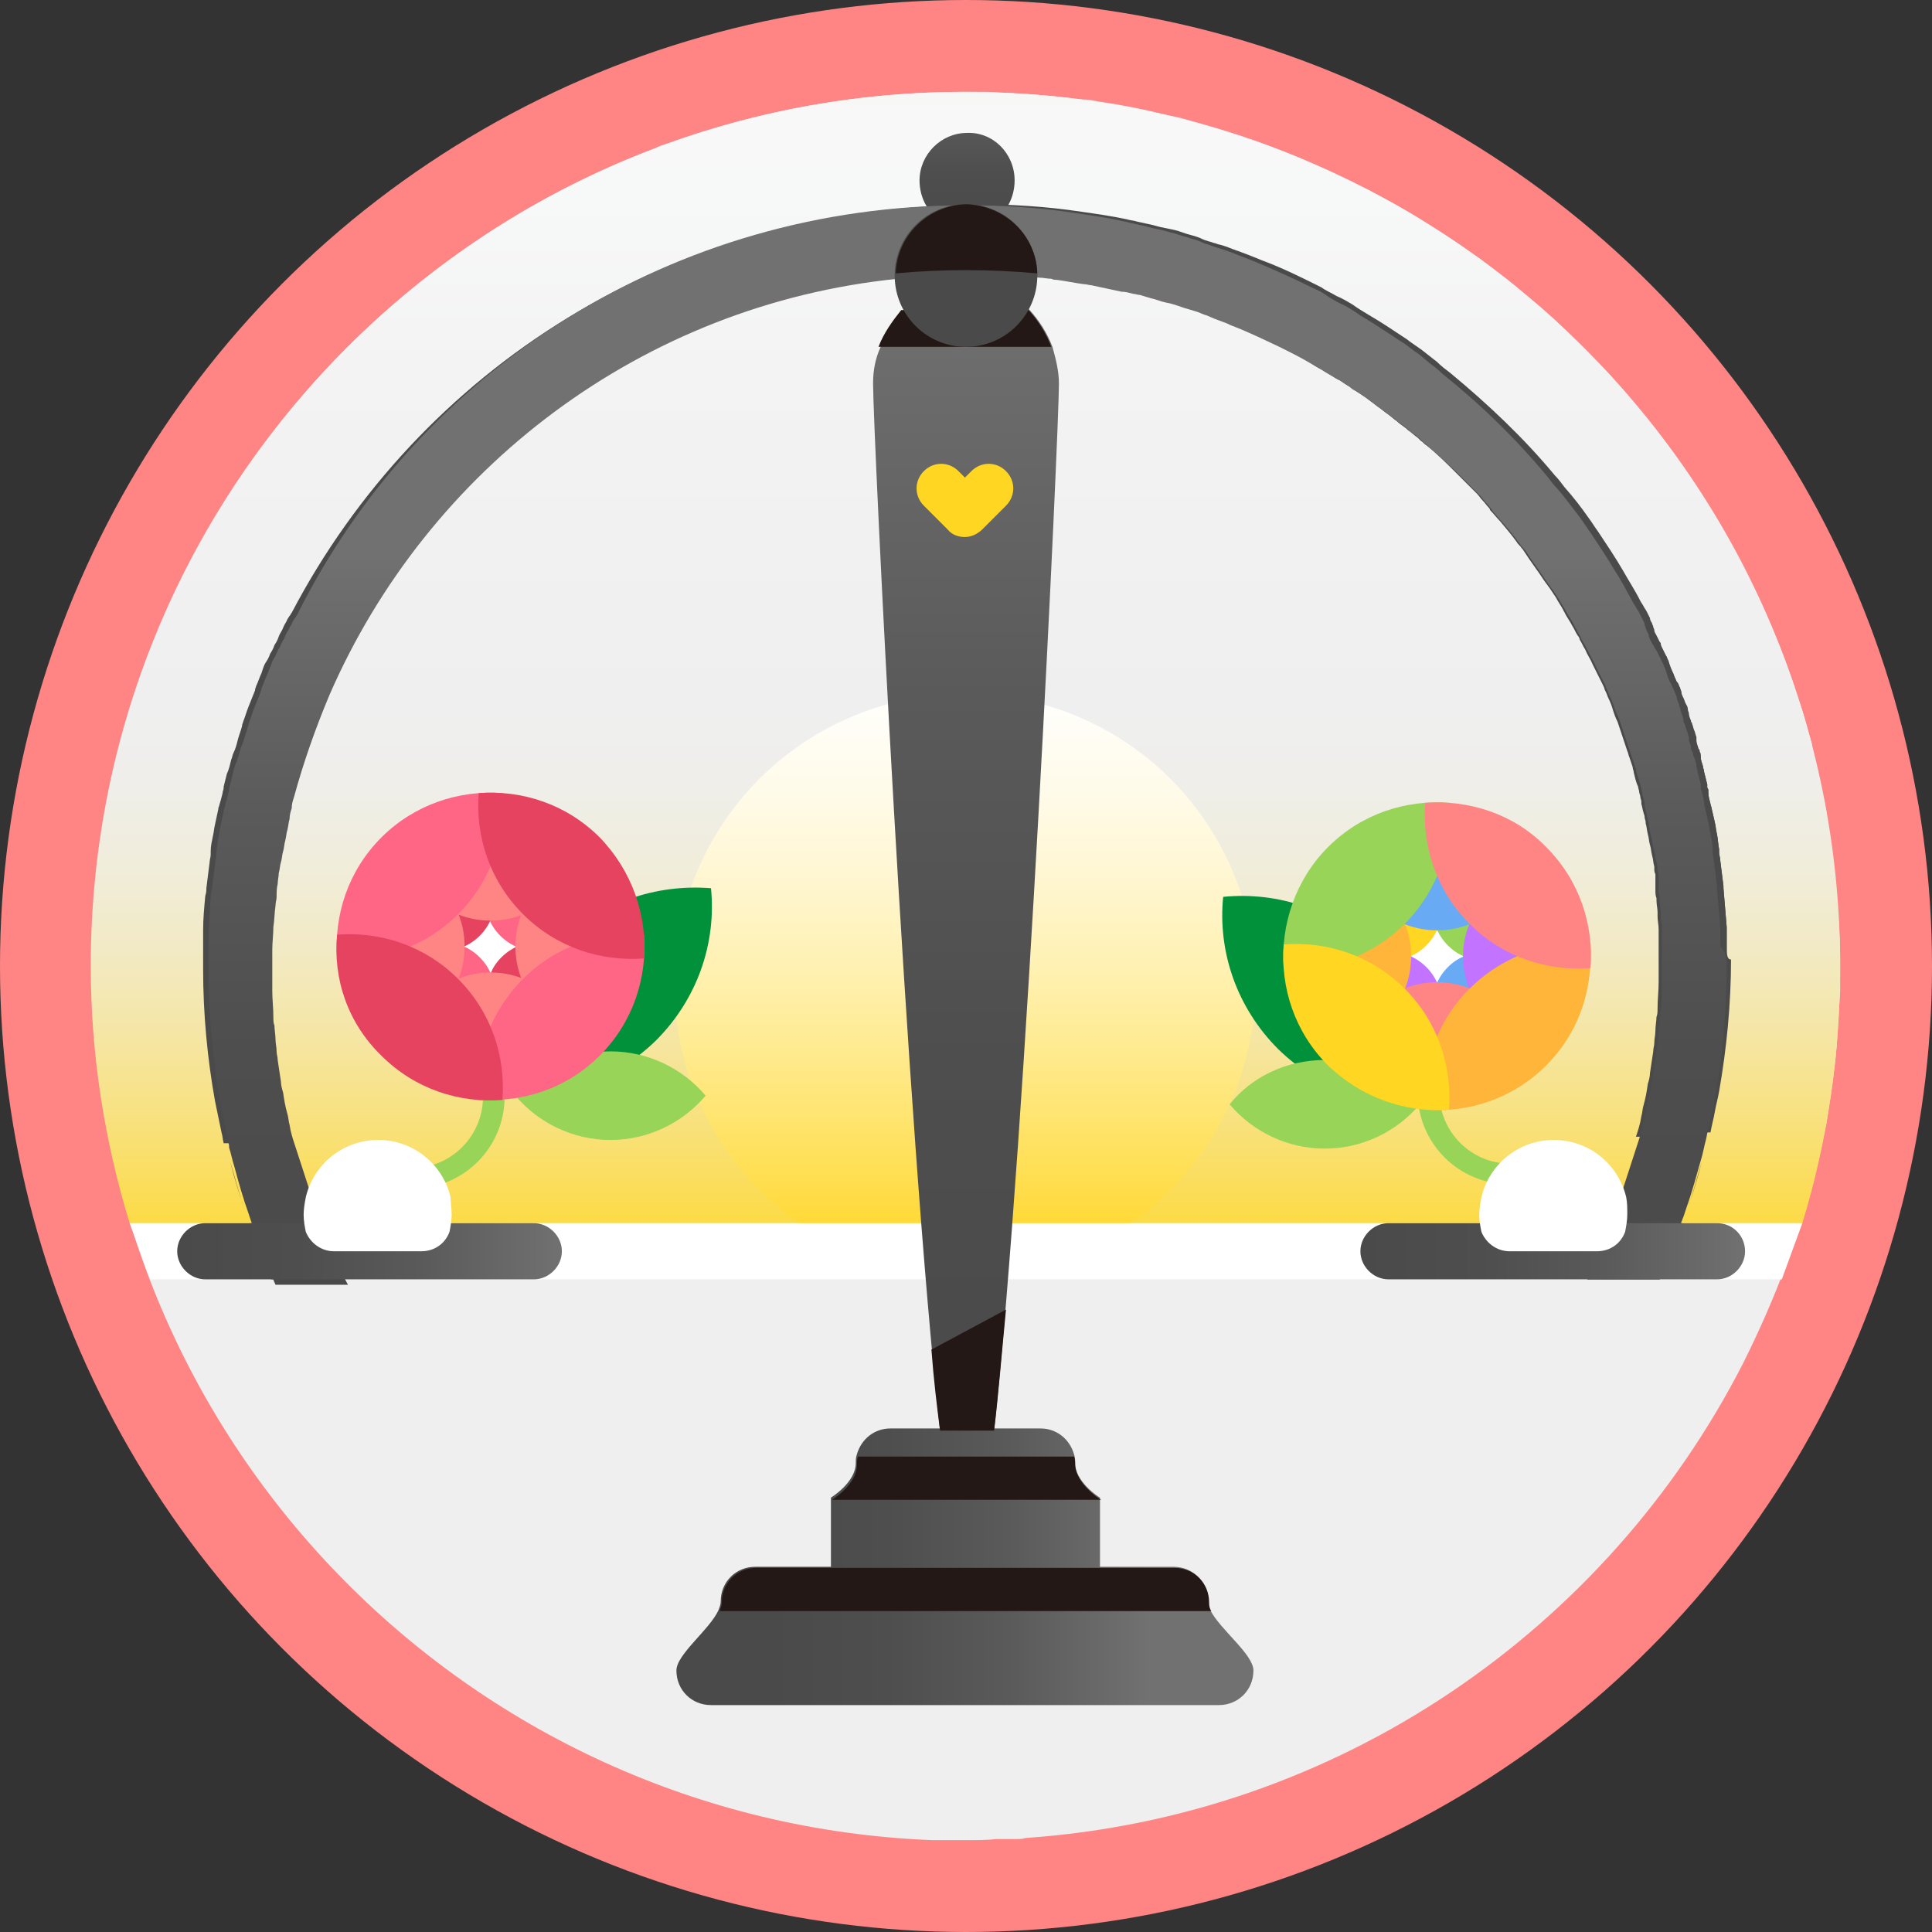 <?xml version="1.0" encoding="utf-8"?>
<!-- Generator: Adobe Illustrator 17.1.0, SVG Export Plug-In . SVG Version: 6.00 Build 0)  -->
<!DOCTYPE svg PUBLIC "-//W3C//DTD SVG 1.1//EN" "http://www.w3.org/Graphics/SVG/1.1/DTD/svg11.dtd">
<svg version="1.1" xmlns="http://www.w3.org/2000/svg" xmlns:xlink="http://www.w3.org/1999/xlink" x="0px" y="0px"
	 viewBox="0 0 178.8 178.8" enable-background="new 0 0 178.8 178.8" xml:space="preserve">
<rect x="0" y="0" width="178.8" height="178.8" fill="#333333" stroke="none"/>
<g id="圖層_2">
</g>
<g id="圖層_1">
	<g>
		<circle fill="#B5B5B6" cx="89.4" cy="89.4" r="80.9"/>
		<circle fill="#FF8585" cx="89.4" cy="89.4" r="89.4"/>
		<path fill="#EFEFEF" d="M167.8,109.5c0.4-1.8,0.8-3.5,1.2-5.4v0c0.1-0.4,0.1-0.8,0.2-1.3c0.3-1.7,0.5-3.4,0.7-5.1
			c0-0.4,0.1-0.8,0.1-1.2c0.1-1.6,0.2-3.2,0.3-4.8c0-0.4,0-0.8,0-1.1c0-0.4,0-0.8,0-1.2c0-1.1,0-2.3-0.1-3.4c0-0.4,0-0.7-0.1-1.1
			c-0.1-1.5-0.2-3-0.4-4.5c0-0.4-0.1-0.7-0.1-1.1c-0.2-1.4-0.4-2.9-0.6-4.3c-0.1-0.3-0.1-0.7-0.2-1c-0.3-1.4-0.6-2.8-0.9-4.1
			c-0.1-0.3-0.2-0.7-0.2-1c-0.4-1.3-0.7-2.7-1.2-4c-0.1-0.3-0.2-0.6-0.3-0.9c-0.4-1.3-0.9-2.6-1.4-3.9c-0.1-0.3-0.2-0.6-0.4-0.9
			c-0.5-1.3-1-2.5-1.6-3.7c-0.1-0.3-0.3-0.6-0.4-0.9c-0.6-1.2-1.2-2.4-1.8-3.6c-0.2-0.3-0.3-0.6-0.5-0.9c-0.7-1.2-1.3-2.3-2.1-3.5
			c-0.2-0.3-0.3-0.6-0.5-0.8c-0.7-1.1-1.5-2.3-2.3-3.4c-0.2-0.3-0.4-0.5-0.6-0.8c-0.8-1.1-1.6-2.2-2.5-3.2c-0.2-0.3-0.4-0.5-0.6-0.8
			c-0.9-1.1-1.8-2.1-2.7-3.1c-0.2-0.2-0.5-0.5-0.7-0.7c-1-1-2-2-3-3c-0.2-0.2-0.5-0.5-0.7-0.7c-1-1-2.1-1.9-3.2-2.8
			c-0.3-0.2-0.5-0.4-0.8-0.7c-1.1-0.9-2.3-1.8-3.5-2.7c-0.3-0.2-0.6-0.4-0.9-0.6c-1.2-0.9-2.5-1.7-3.8-2.5c-0.3-0.2-0.6-0.4-0.9-0.6
			c-1.3-0.8-2.7-1.6-4.1-2.3c-0.3-0.2-0.7-0.4-1-0.5c-1.5-0.7-2.9-1.5-4.4-2.1c-0.4-0.2-0.7-0.3-1.1-0.5c-1.6-0.7-3.2-1.3-4.9-1.9
			c-0.4-0.1-0.8-0.3-1.2-0.4c-1.8-0.6-3.6-1.1-5.4-1.6c-0.5-0.1-0.9-0.2-1.4-0.3c-2-0.5-4-0.9-6.1-1.2c-0.5-0.1-1-0.2-1.6-0.2
			c-2.3-0.3-4.6-0.5-7-0.6c-0.6,0-1.2-0.1-1.8-0.1c-0.7,0-1.3,0-2,0c-9.7,0-19,1.7-27.6,4.8c-0.3,0.1-0.7,0.2-1,0.4
			c-12,4.5-22.6,11.8-31.1,21.1C16.5,49.2,8.5,68.4,8.5,89.4c0,43.7,34.6,79.2,77.8,80.9c0.3,0,0.7,0,1,0c0.2,0,0.5,0,0.7,0
			c0.4,0,0.7,0,1.1,0h0.3c1,0,1.9,0,2.8-0.1c0,0,0,0,0,0c0.3,0,0.7,0,1,0c0.3,0,0.5,0,0.8,0c0.3,0,0.6,0,0.9-0.1
			c29-2,53.8-19.3,66.4-43.9c2.5-5,4.6-10.2,6.1-15.7L167.8,109.5z"/>
		<linearGradient id="SVGID_1_" gradientUnits="userSpaceOnUse" x1="89.402" y1="120.055" x2="89.402" y2="-16.447">
			<stop  offset="1.047120e-02" style="stop-color:#FFD622"/>
			<stop  offset="5.513994e-02" style="stop-color:#FCDB4A"/>
			<stop  offset="0.117" style="stop-color:#F8E17C"/>
			<stop  offset="0.179" style="stop-color:#F5E6A5"/>
			<stop  offset="0.239" style="stop-color:#F2EAC6"/>
			<stop  offset="0.296" style="stop-color:#F0EDDC"/>
			<stop  offset="0.35" style="stop-color:#EFEEEA"/>
			<stop  offset="0.398" style="stop-color:#EFEFEF"/>
			<stop  offset="0.63" style="stop-color:#F3F3F3"/>
			<stop  offset="0.744" style="stop-color:#F7F8F8"/>
			<stop  offset="0.83" style="stop-color:#F7F8F6"/>
			<stop  offset="0.866" style="stop-color:#F7F7EF"/>
			<stop  offset="0.894" style="stop-color:#F8F5E2"/>
			<stop  offset="0.916" style="stop-color:#F8F2D1"/>
			<stop  offset="0.936" style="stop-color:#F9EEBA"/>
			<stop  offset="0.953" style="stop-color:#FAEA9D"/>
			<stop  offset="0.97" style="stop-color:#FCE47B"/>
			<stop  offset="0.985" style="stop-color:#FDDE54"/>
			<stop  offset="0.998" style="stop-color:#FFD729"/>
			<stop  offset="1" style="stop-color:#FFD622"/>
		</linearGradient>
		<path fill="url(#SVGID_1_)" d="M170.3,89.4c0,8.3-1.2,16.3-3.5,23.8H12c-2.3-7.5-3.6-15.5-3.6-23.8c0-44.7,36.2-80.9,80.9-80.9
			C134.1,8.5,170.3,44.7,170.3,89.4z"/>
		<linearGradient id="SVGID_2_" gradientUnits="userSpaceOnUse" x1="89.326" y1="116.797" x2="89.326" y2="58.98">
			<stop  offset="0" style="stop-color:#FFD622"/>
			<stop  offset="9.906173e-02" style="stop-color:#FFDC45"/>
			<stop  offset="0.275" style="stop-color:#FFE77D"/>
			<stop  offset="0.446" style="stop-color:#FFF0AC"/>
			<stop  offset="0.608" style="stop-color:#FFF6D0"/>
			<stop  offset="0.758" style="stop-color:#FFFBEA"/>
			<stop  offset="0.893" style="stop-color:#FFFEFA"/>
			<stop  offset="1" style="stop-color:#FFFFFF"/>
		</linearGradient>
		<circle fill="url(#SVGID_2_)" cx="89.3" cy="91.1" r="26.9"/>
		<polygon fill="#FFFFFF" points="166.8,113.2 12,113.2 13.9,118.4 164.9,118.4 		"/>
		<path fill="#4A4A4A" d="M155.7,113.2h-6.4c-0.2,0.6-0.5,1.2-0.8,1.8c-0.5,1.2-1,2.3-1.6,3.4h6.7c0.2-0.4,0.3-0.8,0.5-1.1
			c0.3-0.8,0.7-1.6,1-2.4c0.1-0.3,0.2-0.5,0.3-0.8c0,0,0,0,0,0C155.5,113.8,155.6,113.5,155.7,113.2c0.1-0.2,0.1-0.3,0.2-0.5
			C155.8,112.9,155.8,113,155.7,113.2z M156.2,111.8c0.5-1.4,0.9-2.8,1.3-4.3C157.1,109,156.7,110.4,156.2,111.8z M159.8,87.6
			c0-0.3,0-0.6,0-0.9c0-0.3,0-0.6,0-0.9c-0.1-1.2-0.2-2.4-0.3-3.6c0-0.1,0-0.2,0-0.2c-0.1-0.8-0.2-1.6-0.3-2.4
			c0-0.2-0.1-0.5-0.1-0.7c0-0.1,0-0.2,0-0.3c-0.1-0.5-0.1-0.9-0.2-1.4c-0.1-0.4-0.1-0.7-0.2-1.1c-0.1-0.4-0.2-0.9-0.3-1.3
			c0-0.1-0.1-0.3-0.1-0.4c-0.1-0.4-0.2-0.7-0.2-1.1c0,0,0-0.1,0-0.1c0-0.1,0-0.2-0.1-0.3c0-0.1,0-0.1,0-0.2c0,0,0-0.1,0-0.1
			c-0.1-0.4-0.2-0.8-0.3-1.2c0-0.2-0.1-0.3-0.1-0.5c-0.1-0.3-0.2-0.6-0.2-0.8c0,0,0,0,0,0c0-0.1,0-0.2-0.1-0.3
			c0-0.1-0.1-0.2-0.1-0.3c0-0.1,0-0.1-0.1-0.2c-0.1-0.3-0.2-0.6-0.2-0.8c0,0,0-0.1,0-0.1c0-0.1,0-0.1,0-0.2
			c-0.1-0.2-0.1-0.4-0.2-0.6c-0.1-0.2-0.1-0.4-0.2-0.6c0-0.1,0-0.1-0.1-0.2c0,0,0,0,0,0c0,0,0-0.1,0-0.1c-0.1-0.2-0.2-0.5-0.2-0.7
			c0,0,0,0,0,0c0-0.1-0.1-0.2-0.1-0.4c0-0.1-0.1-0.2-0.1-0.3c0,0,0-0.1,0-0.1c-0.1-0.2-0.1-0.3-0.2-0.5c-0.1-0.2-0.2-0.4-0.2-0.6
			c0-0.1-0.1-0.2-0.1-0.3c0-0.1-0.1-0.2-0.1-0.2c0-0.1-0.1-0.3-0.2-0.4c-0.1-0.1-0.1-0.3-0.2-0.4c0-0.1-0.1-0.2-0.1-0.3
			c-0.2-0.4-0.4-0.9-0.5-1.3c-0.1-0.1-0.1-0.3-0.2-0.4c-0.1-0.2-0.2-0.4-0.3-0.6c-0.1-0.2-0.2-0.4-0.3-0.5c-0.1-0.3-0.2-0.5-0.4-0.8
			c-0.1-0.2-0.1-0.3-0.2-0.5c0-0.1-0.1-0.2-0.1-0.3l0,0l0,0c0-0.1-0.1-0.2-0.1-0.3c-0.1-0.2-0.2-0.3-0.2-0.5c0,0,0,0,0,0
			c-0.1-0.2-0.2-0.4-0.3-0.6c-0.1-0.2-0.2-0.3-0.3-0.5c-0.1-0.2-0.2-0.3-0.3-0.5c-0.5-1-1.1-1.9-1.6-2.8c-0.7-1.2-1.5-2.4-2.3-3.6
			c-0.3-0.4-0.6-0.9-0.9-1.3c-0.7-1-1.4-1.9-2.2-2.8c-0.3-0.4-0.6-0.8-0.9-1.1c-2.9-3.5-6.2-6.6-9.7-9.5c-0.4-0.3-0.8-0.6-1.2-1
			c-0.5-0.4-0.9-0.7-1.4-1.1c-0.4-0.3-0.9-0.6-1.4-1c-1.2-0.8-2.4-1.6-3.6-2.3c-0.5-0.3-1-0.6-1.4-0.9c-0.5-0.3-1-0.6-1.5-0.8
			c-0.5-0.3-1-0.5-1.4-0.8c-1.8-0.9-3.6-1.8-5.5-2.5c-0.7-0.3-1.5-0.6-2.3-0.9c-0.1,0-0.2-0.1-0.3-0.1c-0.5-0.2-1-0.4-1.5-0.5
			c-0.2-0.1-0.4-0.1-0.6-0.2c-0.4-0.1-0.7-0.2-1.1-0.4c-0.5-0.2-1.1-0.3-1.6-0.5c0,0,0,0,0,0c-0.5-0.2-1.1-0.3-1.6-0.4
			c-0.6-0.1-1.1-0.3-1.7-0.4l-0.9-0.2c-0.3-0.1-0.6-0.1-0.9-0.2c-1.4-0.3-2.8-0.5-4.2-0.7c-3.3-0.5-6.6-0.7-10-0.7c0,0,0,0,0,0h0
			C62.3,19,38.8,34.2,27,56.7c-0.1,0.1-0.1,0.2-0.2,0.3c-0.1,0.1-0.1,0.2-0.2,0.3c-0.1,0.3-0.3,0.5-0.4,0.8
			c-0.1,0.3-0.3,0.5-0.4,0.8c-0.1,0.3-0.2,0.5-0.4,0.8c-0.1,0.3-0.2,0.5-0.4,0.8c-0.1,0.3-0.2,0.5-0.4,0.8c-0.2,0.3-0.3,0.7-0.4,1
			c-0.2,0.4-0.3,0.8-0.5,1.2c0,0.1-0.1,0.2-0.1,0.4c-0.2,0.5-0.4,1-0.6,1.5c-0.2,0.5-0.3,0.9-0.5,1.4c0,0.1-0.1,0.2-0.1,0.4
			c-0.1,0.4-0.3,0.9-0.4,1.3c-0.1,0.4-0.2,0.8-0.4,1.2c-0.1,0.2-0.1,0.4-0.2,0.6c0,0,0,0,0,0c-0.1,0.4-0.2,0.9-0.4,1.3
			c-0.1,0.4-0.2,0.8-0.3,1.2c0,0,0,0,0,0.1c0,0.2-0.1,0.3-0.1,0.5c-0.1,0.4-0.2,0.8-0.3,1.1c0,0.1-0.1,0.2-0.1,0.4
			c-0.1,0.5-0.2,0.9-0.3,1.4c-0.1,0.4-0.1,0.7-0.2,1.1c-0.1,0.5-0.2,0.9-0.2,1.4c0,0.1,0,0.2,0,0.3c0,0.2-0.1,0.5-0.1,0.7
			c-0.1,0.8-0.2,1.6-0.3,2.4c0,0.2,0,0.4-0.1,0.7c-0.1,1.1-0.2,2.1-0.2,3.2c0,0.3,0,0.6,0,0.9c0,0.3,0,0.6,0,0.9c0,0.6,0,1.2,0,1.8
			c0,4.2,0.4,8.3,1.1,12.2c0.2,1,0.4,1.9,0.6,2.9c0.1,0.3,0.1,0.6,0.2,1c0,0.1,0,0.1,0,0.2c0-0.1,0-0.1,0-0.2H27c0,0,0,0,0,0
			c-0.2-0.6-0.3-1.3-0.5-1.9c-0.1-0.3-0.1-0.6-0.2-1c-0.1-0.7-0.3-1.3-0.4-2c-0.1-0.3-0.1-0.7-0.2-1c-0.1-0.7-0.2-1.3-0.3-2
			c0-0.3-0.1-0.5-0.1-0.8c0-0.4-0.1-0.7-0.1-1.1c0-0.4-0.1-0.8-0.1-1.3c0-0.3,0-0.6-0.1-0.8c0-0.8-0.1-1.6-0.1-2.4
			c0-0.2,0-0.3,0-0.5c0-0.4,0-0.9,0-1.3c0-0.3,0-0.7,0-1c0-0.3,0-0.7,0-1c0-0.7,0.1-1.4,0.1-2.1c0-0.7,0.1-1.4,0.2-2
			c0-0.3,0.1-0.5,0.1-0.8c0-0.4,0.1-0.8,0.1-1.2c0-0.3,0.1-0.7,0.1-1c0-0.3,0.1-0.7,0.2-1c0-0.3,0.1-0.7,0.2-1
			c0.1-0.3,0.1-0.7,0.2-1v0c0.1-0.3,0.1-0.7,0.2-1c0.1-0.3,0.1-0.7,0.2-1c0.1-0.3,0.1-0.7,0.2-1c0.1-0.3,0.2-0.6,0.2-1
			c0.8-3.3,1.9-6.5,3.3-9.5c9.1-20.9,28.9-36.1,52.6-38.5c0.3,0,0.6-0.1,0.9-0.1c0.4,0,0.7-0.1,1.1-0.1c1.5-0.1,3-0.2,4.5-0.2
			c2.2,0,4.4,0.1,6.6,0.3c0.4,0,0.7,0.1,1.1,0.1c0.2,0,0.3,0,0.5,0.1c0.8,0.1,1.7,0.2,2.5,0.4c0.2,0,0.4,0.1,0.7,0.1
			c1,0.2,1.9,0.4,2.8,0.6c0.4,0.1,0.7,0.2,1.1,0.2c0,0,0,0,0,0c0.2,0,0.4,0.1,0.6,0.1c0.4,0.1,0.7,0.2,1,0.3c0.5,0.1,1,0.3,1.4,0.4
			c0.6,0.2,1.1,0.3,1.7,0.5c0.3,0.1,0.7,0.2,1,0.3c0.4,0.1,0.7,0.3,1.1,0.4c0.2,0.1,0.5,0.2,0.7,0.3c0.3,0.1,0.5,0.2,0.8,0.3
			c0.2,0.1,0.4,0.2,0.7,0.3c1.5,0.6,3,1.3,4.5,2c0.4,0.2,0.8,0.4,1.2,0.6c0.7,0.4,1.4,0.7,2,1.1c0.3,0.2,0.6,0.4,1,0.6
			c0.3,0.2,0.7,0.4,1,0.6c0.2,0.1,0.4,0.3,0.7,0.4c0.2,0.1,0.4,0.3,0.6,0.4c0.2,0.1,0.4,0.2,0.6,0.4c0.6,0.4,1.1,0.7,1.6,1.1
			c0.3,0.2,0.5,0.4,0.8,0.6c0.3,0.2,0.5,0.4,0.8,0.6c0.3,0.2,0.6,0.5,0.9,0.7c0.3,0.3,0.7,0.5,1,0.8c0.3,0.2,0.6,0.5,0.9,0.7
			c0.1,0.1,0.2,0.2,0.3,0.3c0.2,0.1,0.3,0.3,0.5,0.4c1,0.8,1.9,1.7,2.8,2.6c0.1,0.1,0.3,0.3,0.4,0.4c0.5,0.5,1,1,1.5,1.5
			c0.2,0.2,0.3,0.4,0.5,0.6c0.2,0.2,0.4,0.5,0.6,0.7c0,0,0.1,0.1,0.1,0.2c0.3,0.3,0.6,0.7,0.9,1c0.5,0.6,1.1,1.3,1.6,2
			c0.1,0.2,0.3,0.3,0.4,0.5c0,0,0.1,0.1,0.1,0.1c0.2,0.3,0.4,0.6,0.6,0.9c0.2,0.3,0.5,0.7,0.7,1c0.3,0.4,0.6,0.9,0.9,1.3
			c0.1,0.1,0.2,0.3,0.3,0.4c0.2,0.3,0.4,0.6,0.6,0.9c0.2,0.4,0.5,0.8,0.7,1.2c0,0.1,0.1,0.1,0.1,0.2c0.2,0.4,0.5,0.8,0.7,1.2
			c0.2,0.3,0.3,0.6,0.5,0.9c0.1,0.1,0.2,0.3,0.2,0.4c0.2,0.3,0.3,0.6,0.5,0.9c0.2,0.5,0.5,0.9,0.7,1.4c0.1,0.2,0.2,0.4,0.3,0.6
			c0.2,0.4,0.4,0.8,0.6,1.2c0.1,0.2,0.2,0.4,0.2,0.5c0,0,0,0,0,0c0.1,0.2,0.2,0.4,0.3,0.7c0.2,0.4,0.4,0.9,0.5,1.3
			c0.1,0.3,0.2,0.6,0.4,1c0.1,0.3,0.2,0.6,0.3,0.9c0.1,0.3,0.2,0.6,0.3,0.9c0.1,0.3,0.2,0.6,0.3,0.9c0.1,0.2,0.1,0.4,0.2,0.6
			c0.1,0.3,0.2,0.6,0.3,0.9c0,0.2,0.1,0.3,0.1,0.5c0.1,0.4,0.2,0.9,0.4,1.3c0,0.2,0.1,0.3,0.1,0.5c0,0,0,0,0,0
			c0,0.1,0.1,0.3,0.1,0.4c0,0.2,0.1,0.3,0.1,0.5v0c0,0.1,0,0.1,0,0.2c0.1,0.3,0.1,0.5,0.2,0.8c0,0.1,0.1,0.2,0.1,0.4
			c0,0.2,0.1,0.3,0.1,0.5c0,0,0,0.1,0,0.1c0.1,0.3,0.1,0.6,0.2,1c0,0,0,0,0,0c0.1,0.3,0.1,0.7,0.2,1c0.1,0.3,0.1,0.6,0.2,1
			c0,0,0,0,0,0c0.1,0.3,0.1,0.7,0.2,1c0,0,0,0,0,0c0,0.1,0,0.1,0,0.2c0,0.2,0,0.3,0.1,0.5c0,0.1,0,0.2,0,0.3c0,0,0,0,0,0
			c0,0.1,0,0.2,0,0.3c0,0.1,0,0.2,0,0.3c0,0.1,0,0.1,0,0.2c0,0.1,0,0.3,0,0.4c0,0.2,0,0.5,0.1,0.7c0,0.1,0,0.1,0,0.2
			c0,0.4,0.1,0.8,0.1,1.1c0,0,0,0,0,0c0,0.1,0,0.2,0,0.2c0,0.1,0,0.2,0,0.2c0,0.4,0.1,0.8,0.1,1.2c0,0.1,0,0.2,0,0.4
			c0,0.2,0,0.5,0,0.7v0c0,0.2,0,0.3,0,0.5c0,0.1,0,0.2,0,0.2c0,0.4,0,0.9,0,1.3c0,0.4,0,0.9,0,1.3c0,0.2,0,0.3,0,0.5
			c0,0.8-0.1,1.6-0.1,2.4c0,0.3,0,0.6-0.1,0.8c0,0.4-0.1,0.8-0.1,1.3c0,0.4-0.1,0.7-0.1,1.1c0,0.3-0.1,0.5-0.1,0.8
			c-0.1,0.7-0.2,1.3-0.3,2c0,0.3-0.1,0.7-0.2,1c-0.1,0.7-0.2,1.3-0.4,2c-0.1,0.3-0.1,0.7-0.2,1c-0.1,0.7-0.3,1.3-0.5,1.9h6.2
			c0.1-0.6,0.3-1.3,0.4-1.9c0.1-0.6,0.3-1.3,0.4-1.9c0.7-4,1.1-8.1,1.1-12.2C159.8,88.8,159.8,88.2,159.8,87.6z M29.5,113.2h-6.4
			c-0.1-0.2-0.1-0.3-0.2-0.5c0.1,0.2,0.1,0.3,0.2,0.5c0.1,0.3,0.2,0.6,0.3,0.9c0,0,0,0,0,0c0.1,0.3,0.2,0.5,0.3,0.8c0,0,0,0.1,0,0.1
			c0.3,0.8,0.6,1.5,0.9,2.3c0.2,0.4,0.3,0.8,0.5,1.1h6.7c-0.6-1.1-1.1-2.3-1.6-3.4C30,114.4,29.8,113.8,29.5,113.2z M22.6,111.8
			c-0.5-1.4-0.9-2.8-1.3-4.3C21.7,109,22.1,110.4,22.6,111.8z"/>
		<path fill="#4A4A4A" d="M21.3,107.5c0.4,1.4,0.8,2.9,1.3,4.3C22.1,110.4,21.7,109,21.3,107.5z M156.2,111.8
			c0.5-1.4,0.9-2.8,1.3-4.3C157.1,109,156.7,110.4,156.2,111.8z"/>
		<path fill="#4A4A4A" d="M159.8,87.6c0-0.3,0-0.6,0-0.9c0-0.3,0-0.6,0-0.9c-0.1-1.2-0.2-2.4-0.3-3.6c0-0.1,0-0.2,0-0.2
			c-0.1-0.8-0.2-1.6-0.3-2.4c0-0.2-0.1-0.5-0.1-0.7c0-0.1,0-0.2,0-0.3c-0.1-0.5-0.1-0.9-0.2-1.4c-0.1-0.4-0.1-0.7-0.2-1.1
			c-0.1-0.4-0.2-0.9-0.3-1.3c0-0.1-0.1-0.3-0.1-0.4c-0.1-0.4-0.2-0.7-0.2-1.1c0,0,0-0.1,0-0.1c0-0.1,0-0.2-0.1-0.3
			c0-0.1,0-0.1,0-0.2c0,0,0-0.1,0-0.1c-0.1-0.4-0.2-0.8-0.3-1.2c0-0.2-0.1-0.3-0.1-0.5c-0.1-0.3-0.2-0.6-0.2-0.8c0,0,0,0,0,0
			c0-0.1,0-0.1,0-0.2c0,0,0-0.1,0-0.1c0-0.1-0.1-0.2-0.1-0.3c0-0.1,0-0.1-0.1-0.2c-0.1-0.3-0.2-0.6-0.2-0.8c0,0,0-0.1,0-0.1
			c0-0.1,0-0.1,0-0.2c-0.1-0.2-0.1-0.4-0.2-0.6c-0.1-0.2-0.1-0.4-0.2-0.6c0-0.1,0-0.1-0.1-0.2c0,0,0,0,0,0c0,0,0-0.1,0-0.1
			c-0.1-0.2-0.2-0.5-0.2-0.7c0,0,0,0,0,0c0-0.1-0.1-0.2-0.1-0.4c0-0.2-0.1-0.3-0.2-0.5c-0.1-0.2-0.1-0.3-0.2-0.5
			c-0.1-0.2-0.2-0.4-0.2-0.6c0-0.1-0.1-0.2-0.1-0.3c0-0.1-0.1-0.2-0.1-0.2c0-0.1-0.1-0.3-0.2-0.4c-0.1-0.1-0.1-0.3-0.2-0.4
			c0-0.1-0.1-0.2-0.1-0.3c-0.2-0.4-0.4-0.9-0.5-1.3c-0.1-0.1-0.1-0.3-0.2-0.4c-0.1-0.2-0.2-0.4-0.3-0.6c-0.1-0.2-0.2-0.4-0.2-0.5
			c0-0.1,0-0.1-0.1-0.2c-0.1-0.2-0.2-0.4-0.3-0.6c-0.1-0.2-0.2-0.3-0.2-0.5c0-0.1-0.1-0.2-0.1-0.3l0,0l0,0c0-0.1-0.1-0.2-0.1-0.3
			c-0.1-0.2-0.2-0.3-0.2-0.5c0,0,0,0,0,0c-0.1-0.2-0.2-0.4-0.3-0.6c-0.1-0.2-0.2-0.3-0.3-0.5c-0.1-0.2-0.2-0.3-0.3-0.5
			c-0.5-1-1.1-1.9-1.6-2.8c-0.7-1.2-1.5-2.4-2.3-3.6c-0.3-0.4-0.6-0.9-0.9-1.3c-0.7-1-1.4-1.9-2.2-2.8c-0.3-0.4-0.6-0.8-0.9-1.1
			c-2.9-3.5-6.2-6.6-9.7-9.5c-0.4-0.3-0.8-0.6-1.2-1c-0.5-0.4-0.9-0.7-1.4-1.1c-0.4-0.3-0.9-0.6-1.4-1c-1.2-0.8-2.4-1.6-3.6-2.3
			c-0.5-0.3-1-0.6-1.4-0.9c-0.5-0.3-1-0.6-1.5-0.8c-0.5-0.3-1-0.5-1.4-0.8c-1.8-0.9-3.6-1.8-5.5-2.5c-0.7-0.3-1.5-0.6-2.3-0.9
			c-0.1,0-0.2-0.1-0.3-0.1c-0.5-0.2-1-0.4-1.5-0.5c-0.2-0.1-0.4-0.1-0.6-0.2c-0.4-0.1-0.7-0.2-1.1-0.4c-0.5-0.2-1.1-0.3-1.6-0.5
			c0,0,0,0,0,0c-0.5-0.2-1.1-0.3-1.6-0.4c-0.6-0.1-1.1-0.3-1.7-0.4l-0.9-0.2c-0.3-0.1-0.6-0.1-0.9-0.2c-1.4-0.3-2.8-0.5-4.2-0.7
			c-3.3-0.5-6.6-0.7-10-0.7c0,0,0,0,0,0h0c-3.5,0-6.4,2.8-6.5,6.4c0.3,0,0.6-0.1,0.9-0.1c0.4,0,0.7-0.1,1.1-0.1
			c1.5-0.1,3-0.2,4.5-0.2c2.2,0,4.4,0.1,6.6,0.3c0.4,0,0.7,0.1,1.1,0.1c0.2,0,0.3,0,0.5,0.1c0.8,0.1,1.7,0.2,2.5,0.4
			c0.2,0,0.4,0.1,0.7,0.1c1,0.2,1.9,0.4,2.8,0.6c0.4,0.1,0.7,0.2,1.1,0.2c0,0,0,0,0,0c0.2,0,0.4,0.1,0.6,0.1c0.4,0.1,0.7,0.2,1,0.3
			c0.5,0.1,1,0.3,1.4,0.4c0.6,0.2,1.1,0.3,1.7,0.5c0.3,0.1,0.7,0.2,1,0.3c0.4,0.1,0.7,0.3,1.1,0.4c0.2,0.1,0.5,0.2,0.7,0.3
			c0.3,0.1,0.5,0.2,0.8,0.3c0.2,0.1,0.4,0.2,0.7,0.3c1.5,0.6,3,1.3,4.5,2c0.4,0.2,0.8,0.4,1.2,0.6c0.7,0.4,1.4,0.7,2,1.1
			c0.3,0.2,0.6,0.4,1,0.6c0.3,0.2,0.7,0.4,1,0.6c0.2,0.1,0.4,0.3,0.7,0.4c0.2,0.1,0.4,0.3,0.6,0.4c0.2,0.1,0.4,0.2,0.6,0.4
			c0.6,0.4,1.1,0.7,1.6,1.1c0.3,0.2,0.5,0.4,0.8,0.6c0.3,0.2,0.5,0.4,0.8,0.6c0.3,0.2,0.6,0.5,0.9,0.7c0.3,0.3,0.7,0.5,1,0.8
			c0.3,0.2,0.6,0.5,0.9,0.7c0.1,0.1,0.2,0.2,0.3,0.3c0.2,0.1,0.3,0.3,0.5,0.4c1,0.8,1.9,1.7,2.8,2.6c0.1,0.1,0.3,0.3,0.4,0.4
			c0.5,0.5,1,1,1.5,1.5c0.2,0.2,0.3,0.4,0.5,0.6c0.2,0.2,0.4,0.5,0.6,0.7c0,0,0.1,0.1,0.1,0.2c0.3,0.3,0.6,0.7,0.9,1
			c0.5,0.6,1.1,1.3,1.6,2c0.1,0.2,0.3,0.3,0.4,0.5c0,0,0.1,0.1,0.1,0.1c0.2,0.3,0.4,0.6,0.6,0.9c0.2,0.3,0.5,0.7,0.7,1
			c0.3,0.4,0.6,0.9,0.9,1.3c0.1,0.1,0.2,0.3,0.3,0.4c0.2,0.3,0.4,0.6,0.6,0.9c0.2,0.4,0.5,0.8,0.7,1.2c0,0.1,0.1,0.1,0.1,0.2
			c0.2,0.4,0.5,0.8,0.7,1.2c0.2,0.3,0.3,0.6,0.5,0.9c0.1,0.1,0.2,0.3,0.2,0.4c0.2,0.3,0.3,0.6,0.5,0.9c0.2,0.5,0.5,0.9,0.7,1.4
			c0.1,0.2,0.2,0.4,0.3,0.6c0.2,0.4,0.4,0.8,0.6,1.2c0.1,0.2,0.2,0.4,0.2,0.5c0,0,0,0,0,0c0.1,0.2,0.2,0.4,0.3,0.7
			c0.2,0.4,0.4,0.9,0.5,1.3c0.1,0.3,0.2,0.6,0.4,1c0.1,0.3,0.2,0.6,0.3,0.9c0.1,0.3,0.2,0.6,0.3,0.9c0.1,0.3,0.2,0.6,0.3,0.9
			c0.1,0.2,0.1,0.4,0.2,0.6c0.1,0.3,0.2,0.6,0.3,0.9c0,0.2,0.1,0.3,0.1,0.5c0.1,0.4,0.2,0.9,0.4,1.3c0,0.2,0.1,0.3,0.1,0.5
			c0,0,0,0,0,0c0,0.1,0.1,0.3,0.1,0.4c0,0.2,0.1,0.3,0.1,0.5c0,0.1,0,0.1,0,0.2c0.1,0.3,0.1,0.5,0.2,0.8c0,0.1,0.1,0.2,0.1,0.4
			c0,0.2,0.1,0.3,0.1,0.5c0,0,0,0.1,0,0.1c0.1,0.3,0.1,0.6,0.2,1c0,0,0,0,0,0c0.1,0.3,0.1,0.7,0.2,1c0.1,0.3,0.1,0.6,0.2,1
			c0,0,0,0,0,0c0.1,0.3,0.1,0.7,0.2,1c0,0,0,0,0,0c0,0.1,0,0.1,0,0.2c0,0,0,0.1,0,0.1c0,0.1,0,0.2,0,0.3c0,0.1,0,0.2,0,0.3
			c0,0,0,0,0,0c0,0.1,0,0.2,0,0.3c0,0.1,0,0.2,0,0.3c0,0.1,0,0.1,0,0.2c0,0.4,0.1,0.7,0.1,1.1c0,0.1,0,0.1,0,0.2
			c0,0.4,0.1,0.8,0.1,1.1c0,0,0,0,0,0c0,0.1,0,0.2,0,0.2c0,0.1,0,0.2,0,0.2c0,0.4,0.1,0.8,0.1,1.2c0,0.1,0,0.2,0,0.4
			c0,0.2,0,0.5,0,0.7v0c0,0.1,0,0.2,0,0.3c0,0.1,0,0.2,0,0.2c0,0.1,0,0.2,0,0.2c0,0.4,0,0.9,0,1.3c0,0.4,0,0.9,0,1.3
			c0,0.2,0,0.3,0,0.5c0,0.8-0.1,1.6-0.1,2.4c0,0.3,0,0.6-0.1,0.8c0,0.4-0.1,0.8-0.1,1.3c0,0.4-0.1,0.7-0.1,1.1
			c0,0.3-0.1,0.5-0.1,0.8c-0.1,0.7-0.2,1.3-0.3,2c0,0.3-0.1,0.7-0.2,1c-0.1,0.7-0.2,1.3-0.4,2c-0.1,0.3-0.1,0.7-0.2,1
			c-0.1,0.7-0.3,1.3-0.5,1.9h6.2c0.1-0.6,0.3-1.3,0.4-1.9c0.1-0.6,0.3-1.3,0.4-1.9c0.7-4,1.1-8.1,1.1-12.2
			C159.8,88.8,159.8,88.2,159.8,87.6z M157.5,107.5c-0.4,1.4-0.8,2.9-1.3,4.3C156.7,110.4,157.1,109,157.5,107.5z M149.3,113.2
			c-0.2,0.6-0.5,1.2-0.8,1.8c-0.5,1.2-1,2.3-1.6,3.4h6.7c0.2-0.4,0.3-0.8,0.5-1.1c0.3-0.8,0.7-1.6,1-2.4c0.1-0.3,0.2-0.5,0.3-0.8
			c0,0,0,0,0,0c0.1-0.3,0.2-0.6,0.3-0.9c0.1-0.2,0.1-0.3,0.2-0.5c-0.1,0.2-0.1,0.3-0.2,0.5H149.3z"/>
		<linearGradient id="SVGID_3_" gradientUnits="userSpaceOnUse" x1="89.436" y1="20.776" x2="89.436" y2="5.579">
			<stop  offset="0" style="stop-color:#4A4A4A"/>
			<stop  offset="0.314" style="stop-color:#4E4E4E"/>
			<stop  offset="0.635" style="stop-color:#5A5A5A"/>
			<stop  offset="0.958" style="stop-color:#6F6E6E"/>
			<stop  offset="1" style="stop-color:#727171"/>
		</linearGradient>
		<path fill="url(#SVGID_3_)" d="M93.9,16.7c0,0.8-0.2,1.6-0.6,2.3c-0.8,1.3-2.2,2.1-3.8,2.1c-1.6,0-3-0.9-3.8-2.1
			c-0.4-0.7-0.6-1.5-0.6-2.3c0-2.4,2-4.4,4.4-4.4C91.9,12.2,93.9,14.2,93.9,16.7z"/>
		<linearGradient id="SVGID_4_" gradientUnits="userSpaceOnUse" x1="89.326" y1="130.48" x2="89.326" y2="26.353">
			<stop  offset="0" style="stop-color:#4A4A4A"/>
			<stop  offset="0.314" style="stop-color:#4E4E4E"/>
			<stop  offset="0.635" style="stop-color:#5A5A5A"/>
			<stop  offset="0.958" style="stop-color:#6F6E6E"/>
			<stop  offset="1" style="stop-color:#727171"/>
		</linearGradient>
		<path fill="url(#SVGID_4_)" d="M98,35.5c0,4.3-3,69-6,96.9h-5c-3.1-27.9-6.2-92.6-6.2-96.9c0-1.2,0.2-2.3,0.7-3.4
			c0.5-1.3,1.3-2.4,2.1-3.4c0,0,0.1-0.1,0.1-0.1c1.7-1.9,4-3,5.8-3c1.9,0,4.1,1.2,5.8,3.1c0,0,0,0,0,0c0.9,1,1.6,2.1,2.1,3.4
			C97.7,33.2,98,34.3,98,35.5z"/>
		<linearGradient id="SVGID_5_" gradientUnits="userSpaceOnUse" x1="71.082" y1="145.12" x2="106.158" y2="145.12">
			<stop  offset="0" style="stop-color:#4A4A4A"/>
			<stop  offset="0.314" style="stop-color:#4E4E4E"/>
			<stop  offset="0.635" style="stop-color:#5A5A5A"/>
			<stop  offset="0.958" style="stop-color:#6F6E6E"/>
			<stop  offset="1" style="stop-color:#727171"/>
		</linearGradient>
		<path fill="url(#SVGID_5_)" d="M116,154.6c0,1.8-1.4,3.2-3.2,3.2H65.8c-1.8,0-3.2-1.4-3.2-3.2c0-1.5,3.1-3.8,3.9-5.6
			c0.1-0.3,0.2-0.5,0.2-0.8c0-1.8,1.4-3.2,3.2-3.2h7v-6.4c0,0,2.3-1.4,2.3-3.2c0-0.3,0-0.5,0.1-0.8c0.4-1.4,1.6-2.4,3.1-2.4h13.9
			c1.5,0,2.7,1,3.1,2.4c0.1,0.3,0.1,0.5,0.1,0.8c0,1.7,2.1,3.1,2.3,3.2c0,0,0,0,0,0v6.4h6.8c1.8,0,3.2,1.4,3.2,3.2
			c0,0.2,0.1,0.5,0.2,0.8C112.9,150.8,116,153.1,116,154.6z"/>
		<path fill="#231815" d="M86.2,124.9c0.2,2.7,0.5,5.2,0.8,7.5h5c0.4-3.3,0.7-7.1,1.1-11.2L86.2,124.9z"/>
		<path fill="#231815" d="M101.9,138.8L101.9,138.8l-24.9,0c0,0,2.3-1.4,2.3-3.2c0-0.3,0-0.5,0.1-0.8h20c0.1,0.3,0.1,0.5,0.1,0.8
			C99.6,137.3,101.7,138.7,101.9,138.8z"/>
		<path fill="#231815" d="M112.1,149.1H66.6c0.1-0.3,0.2-0.5,0.2-0.8c0-1.8,1.4-3.2,3.2-3.2h38.7c1.8,0,3.2,1.4,3.2,3.2
			C111.9,148.5,111.9,148.8,112.1,149.1z"/>
		<path fill="#231815" d="M97.3,32.1h-16c0.5-1.3,1.3-2.4,2.1-3.4h11.8C96.1,29.7,96.8,30.8,97.3,32.1z"/>
		<linearGradient id="SVGID_6_" gradientUnits="userSpaceOnUse" x1="89.402" y1="118.101" x2="89.402" y2="51.221">
			<stop  offset="0" style="stop-color:#4A4A4A"/>
			<stop  offset="0.314" style="stop-color:#4E4E4E"/>
			<stop  offset="0.635" style="stop-color:#5A5A5A"/>
			<stop  offset="0.958" style="stop-color:#6F6E6E"/>
			<stop  offset="1" style="stop-color:#727171"/>
		</linearGradient>
		<path fill="url(#SVGID_6_)" d="M159.8,89.4c0,4.2-0.4,8.3-1.1,12.2c-0.1,0.6-0.2,1.3-0.4,1.9c-0.1,0.6-0.3,1.3-0.4,1.9h0
			c-0.2,0.7-0.3,1.4-0.5,2c-0.4,1.4-0.8,2.9-1.3,4.3c-0.1,0.3-0.2,0.6-0.3,0.9c-0.1,0.2-0.1,0.3-0.2,0.5c-0.1,0.3-0.2,0.6-0.3,0.9
			c0,0,0,0,0,0c-0.1,0.3-0.2,0.5-0.3,0.8c-0.3,0.8-0.6,1.6-1,2.4c-0.2,0.4-0.3,0.8-0.5,1.1h-6.7c0.6-1.1,1.1-2.3,1.6-3.4
			c0.3-0.6,0.5-1.2,0.8-1.8l2.5-7.7c0.2-0.6,0.3-1.3,0.5-1.9c0.1-0.3,0.1-0.6,0.2-1c0.1-0.7,0.3-1.3,0.4-2c0.1-0.3,0.1-0.7,0.2-1
			c0.1-0.7,0.2-1.3,0.3-2c0-0.3,0.1-0.5,0.1-0.8c0-0.4,0.1-0.7,0.1-1.1c0-0.4,0.1-0.8,0.1-1.3c0-0.3,0-0.6,0.1-0.8
			c0.1-0.8,0.1-1.6,0.1-2.4c0-0.2,0-0.3,0-0.5c0-0.4,0-0.9,0-1.3c0-0.4,0-0.9,0-1.3c0-0.1,0-0.2,0-0.2c0-0.2,0-0.3,0-0.5v0
			c0-0.2,0-0.5,0-0.7c0-0.1,0-0.2,0-0.4c0-0.4,0-0.8-0.1-1.2c0-0.1,0-0.2,0-0.2c0-0.1,0-0.2,0-0.2c0,0,0,0,0,0
			c0-0.4-0.1-0.8-0.1-1.1c0-0.1,0-0.1,0-0.2c0-0.2,0-0.5-0.1-0.7c0-0.1,0-0.3,0-0.4c0-0.1,0-0.1,0-0.2c0-0.1,0-0.2,0-0.3
			c0-0.1,0-0.2,0-0.3c0,0,0,0,0,0c0-0.1,0-0.2,0-0.3c0-0.2,0-0.3-0.1-0.5c0-0.1,0-0.1,0-0.2c0,0,0,0,0,0c0-0.3-0.1-0.7-0.2-1
			c0,0,0,0,0,0c0-0.3-0.1-0.6-0.2-1c-0.1-0.3-0.1-0.7-0.2-1c0,0,0,0,0,0c-0.1-0.3-0.1-0.6-0.2-1c0,0,0-0.1,0-0.1
			c0-0.2-0.1-0.3-0.1-0.5c0-0.1-0.1-0.2-0.1-0.4c-0.1-0.3-0.1-0.5-0.2-0.8c0-0.1,0-0.1,0-0.2v0c0-0.2-0.1-0.4-0.1-0.5
			c0-0.1-0.1-0.3-0.1-0.4c0,0,0,0,0,0c0-0.2-0.1-0.3-0.1-0.5c-0.1-0.4-0.2-0.9-0.4-1.3c0-0.2-0.1-0.3-0.1-0.5
			c-0.1-0.3-0.2-0.6-0.3-0.9c-0.1-0.2-0.1-0.4-0.2-0.6c-0.1-0.3-0.2-0.6-0.3-0.9c-0.1-0.3-0.2-0.6-0.3-0.9c-0.1-0.3-0.2-0.6-0.3-0.9
			c-0.1-0.3-0.2-0.6-0.4-1c-0.2-0.4-0.3-0.9-0.5-1.3c-0.1-0.2-0.2-0.4-0.3-0.7c0,0,0,0,0,0c-0.1-0.2-0.2-0.4-0.2-0.5
			c-0.2-0.4-0.4-0.8-0.6-1.2c-0.1-0.2-0.2-0.4-0.3-0.6c-0.2-0.5-0.5-0.9-0.7-1.4c-0.2-0.3-0.3-0.6-0.5-0.9c-0.1-0.2-0.2-0.3-0.2-0.4
			c-0.2-0.3-0.3-0.6-0.5-0.9c-0.2-0.4-0.4-0.8-0.7-1.2c0-0.1-0.1-0.1-0.1-0.2c-0.2-0.4-0.5-0.8-0.7-1.2c-0.2-0.3-0.4-0.6-0.6-0.9
			c-0.1-0.1-0.2-0.3-0.3-0.4c-0.3-0.4-0.6-0.9-0.9-1.3c-0.2-0.3-0.5-0.7-0.7-1c-0.2-0.3-0.4-0.6-0.6-0.9c0,0-0.1-0.1-0.1-0.1
			c-0.1-0.2-0.3-0.3-0.4-0.5c-0.5-0.7-1-1.3-1.6-2c-0.3-0.3-0.6-0.7-0.9-1c0-0.1-0.1-0.1-0.1-0.2c-0.2-0.2-0.4-0.5-0.6-0.7
			c-0.2-0.2-0.3-0.4-0.5-0.6c-0.5-0.5-1-1-1.5-1.5c-0.1-0.1-0.3-0.3-0.4-0.4c-0.9-0.9-1.9-1.8-2.8-2.6c-0.2-0.1-0.3-0.3-0.5-0.4
			c-0.1-0.1-0.2-0.2-0.3-0.3c-0.3-0.3-0.6-0.5-0.9-0.7c-0.3-0.3-0.7-0.6-1-0.8c-0.3-0.2-0.6-0.5-0.9-0.7c-0.3-0.2-0.5-0.4-0.8-0.6
			c-0.3-0.2-0.5-0.4-0.8-0.6c-0.5-0.4-1.1-0.8-1.6-1.1c-0.2-0.1-0.4-0.2-0.6-0.4c-0.2-0.1-0.4-0.3-0.6-0.4c-0.2-0.1-0.4-0.3-0.7-0.4
			c-0.3-0.2-0.7-0.4-1-0.6c-0.3-0.2-0.6-0.4-1-0.6c-0.7-0.4-1.4-0.8-2-1.1c-0.4-0.2-0.8-0.4-1.2-0.6c-1.5-0.7-2.9-1.4-4.5-2
			c-0.2-0.1-0.4-0.2-0.7-0.3c-0.3-0.1-0.5-0.2-0.8-0.3c-0.2-0.1-0.5-0.2-0.7-0.3c-0.4-0.1-0.7-0.3-1.1-0.4c-0.3-0.1-0.7-0.2-1-0.3
			c-0.6-0.2-1.1-0.4-1.7-0.5c-0.5-0.1-0.9-0.3-1.4-0.4c-0.3-0.1-0.7-0.2-1-0.3c-0.2,0-0.4-0.1-0.6-0.1c0,0,0,0,0,0
			c-0.4-0.1-0.7-0.2-1.1-0.2c-0.9-0.2-1.9-0.4-2.8-0.6c-0.2,0-0.4-0.1-0.7-0.1c-0.8-0.1-1.7-0.3-2.5-0.4c-0.2,0-0.3,0-0.5-0.1
			c-0.4,0-0.7-0.1-1.1-0.1c-2.2-0.2-4.4-0.3-6.6-0.3c-1.5,0-3,0.1-4.5,0.2c-0.4,0-0.7,0.1-1.1,0.1c-0.3,0-0.6,0.1-0.9,0.1
			c-23.7,2.4-43.5,17.6-52.6,38.5c-1.3,3.1-2.4,6.2-3.3,9.5c-0.1,0.3-0.2,0.6-0.2,1c-0.1,0.3-0.2,0.6-0.2,1c-0.1,0.3-0.1,0.6-0.2,1
			c-0.1,0.3-0.1,0.6-0.2,1v0c-0.1,0.3-0.1,0.7-0.2,1c-0.1,0.3-0.1,0.7-0.2,1c-0.1,0.3-0.1,0.7-0.2,1c0,0.3-0.1,0.7-0.1,1
			c-0.1,0.4-0.1,0.8-0.1,1.2c0,0.3-0.1,0.5-0.1,0.8c-0.1,0.7-0.1,1.4-0.2,2c0,0.7-0.1,1.4-0.1,2.1c0,0.3,0,0.7,0,1c0,0.3,0,0.7,0,1
			c0,0.4,0,0.9,0,1.3c0,0.2,0,0.3,0,0.5c0,0.8,0.1,1.6,0.1,2.4c0,0.3,0,0.6,0.1,0.8c0,0.4,0.1,0.9,0.1,1.3c0,0.4,0.1,0.7,0.1,1.1
			c0,0.3,0.1,0.5,0.1,0.8c0.1,0.7,0.2,1.3,0.3,2c0,0.3,0.1,0.7,0.2,1c0.1,0.7,0.2,1.3,0.4,2c0.1,0.3,0.1,0.7,0.2,1
			c0.1,0.7,0.3,1.3,0.5,1.9c0,0,0,0,0,0l2.5,7.7c0.2,0.6,0.5,1.2,0.8,1.8c0.5,1.2,1,2.3,1.6,3.4h-6.7c-0.2-0.4-0.3-0.8-0.5-1.1
			c-0.3-0.8-0.6-1.5-0.9-2.3c0,0,0-0.1,0-0.1c-0.1-0.3-0.2-0.5-0.3-0.8c0,0,0,0,0,0c-0.1-0.3-0.2-0.6-0.3-0.9
			c-0.1-0.2-0.1-0.3-0.2-0.5c-0.1-0.3-0.2-0.6-0.3-0.9c-0.5-1.4-0.9-2.8-1.3-4.3c-0.2-0.6-0.3-1.2-0.5-1.8c0-0.1,0-0.1,0-0.2
			c-0.1-0.3-0.1-0.6-0.2-1c-0.2-1-0.4-1.9-0.6-2.9c-0.7-4-1.1-8.1-1.1-12.2c0-0.6,0-1.2,0-1.8c0-0.3,0-0.6,0-0.9c0-0.3,0-0.6,0-0.9
			c0.1-1.1,0.1-2.1,0.2-3.2c0-0.2,0-0.4,0.1-0.7c0.1-0.8,0.2-1.6,0.3-2.4c0-0.2,0.1-0.5,0.1-0.7c0-0.1,0-0.2,0-0.3
			c0.1-0.5,0.1-0.9,0.2-1.4c0.1-0.4,0.1-0.7,0.2-1.1c0.1-0.5,0.2-0.9,0.3-1.4c0-0.1,0-0.2,0.1-0.4c0.1-0.4,0.2-0.8,0.3-1.1
			c0-0.2,0.1-0.3,0.1-0.5c0,0,0-0.1,0-0.1c0.1-0.4,0.2-0.8,0.3-1.2c0.1-0.4,0.2-0.9,0.4-1.3c0,0,0,0,0,0c0.1-0.2,0.1-0.4,0.2-0.6
			c0.1-0.4,0.2-0.8,0.4-1.2c0.1-0.4,0.3-0.9,0.4-1.3c0-0.1,0.1-0.2,0.1-0.4c0.2-0.5,0.3-0.9,0.5-1.4c0.2-0.5,0.4-1,0.6-1.5
			c0-0.1,0.1-0.2,0.1-0.4c0.2-0.4,0.3-0.8,0.5-1.2c0.1-0.3,0.3-0.7,0.4-1c0.1-0.3,0.2-0.5,0.4-0.8c0.1-0.3,0.2-0.5,0.4-0.8
			c0.1-0.3,0.2-0.5,0.4-0.8c0.1-0.3,0.2-0.5,0.4-0.8c0.1-0.3,0.3-0.5,0.4-0.8c0.1-0.1,0.1-0.2,0.2-0.3c0.1-0.1,0.1-0.2,0.2-0.3
			C38.8,34.2,62.3,19,89.4,19h0c0,0,0,0,0,0c3.4,0,6.7,0.2,10,0.7c1.4,0.2,2.8,0.4,4.2,0.7c0.3,0.1,0.6,0.1,0.9,0.2l0.9,0.2
			c0.6,0.1,1.1,0.3,1.7,0.4c0.6,0.1,1.1,0.3,1.6,0.4c0,0,0,0,0,0c0.5,0.2,1.1,0.3,1.6,0.5c0.4,0.1,0.7,0.2,1.1,0.4
			c0.2,0.1,0.4,0.1,0.6,0.2c0.5,0.2,1,0.3,1.5,0.5c0.1,0,0.2,0.1,0.3,0.1c0.8,0.3,1.5,0.6,2.3,0.9c1.9,0.8,3.7,1.6,5.5,2.5
			c0.5,0.2,1,0.5,1.4,0.8c0.5,0.3,1,0.6,1.5,0.8c0.5,0.3,1,0.6,1.4,0.9c1.2,0.7,2.4,1.5,3.6,2.3c0.5,0.3,0.9,0.6,1.4,1
			c0.5,0.3,0.9,0.7,1.4,1.1c0.4,0.3,0.8,0.6,1.2,1c3.5,2.8,6.8,6,9.7,9.5c0.3,0.4,0.6,0.8,0.9,1.1c0.8,0.9,1.5,1.9,2.2,2.8
			c0.3,0.4,0.6,0.9,0.9,1.3c0.8,1.2,1.6,2.4,2.3,3.6c0.6,0.9,1.1,1.9,1.6,2.8c0.1,0.2,0.2,0.3,0.3,0.5c0.1,0.2,0.2,0.3,0.3,0.5
			c0.1,0.2,0.2,0.4,0.3,0.6c0,0,0,0,0,0c0.1,0.2,0.2,0.3,0.2,0.5c0,0.1,0.1,0.2,0.1,0.3l0,0l0,0c0,0.1,0.1,0.2,0.1,0.3
			c0.1,0.2,0.2,0.3,0.2,0.5c0.1,0.3,0.2,0.5,0.4,0.8c0.1,0.2,0.2,0.4,0.3,0.5c0.1,0.2,0.2,0.4,0.3,0.6c0.1,0.1,0.1,0.3,0.2,0.4
			c0.2,0.4,0.4,0.9,0.5,1.3c0,0.1,0.1,0.2,0.1,0.3c0.1,0.1,0.1,0.3,0.2,0.4c0.1,0.1,0.1,0.3,0.2,0.4c0,0.1,0.1,0.2,0.1,0.2
			c0,0.1,0.1,0.2,0.1,0.3c0.1,0.2,0.2,0.4,0.2,0.6c0.1,0.2,0.1,0.3,0.2,0.5c0,0,0,0.1,0,0.1c0,0.1,0.1,0.2,0.1,0.3
			c0,0.1,0.1,0.2,0.1,0.4c0,0,0,0,0,0c0.1,0.2,0.2,0.5,0.2,0.7c0,0,0,0.1,0,0.1c0,0,0,0,0,0c0,0.1,0.1,0.1,0.1,0.2
			c0.1,0.2,0.1,0.4,0.2,0.6c0.1,0.2,0.1,0.4,0.2,0.6c0,0.1,0,0.1,0,0.2c0,0,0,0.1,0,0.1c0.1,0.3,0.2,0.5,0.2,0.8
			c0,0.1,0,0.1,0.1,0.2c0,0.1,0.1,0.2,0.1,0.3c0,0.1,0,0.2,0.1,0.3c0,0,0,0,0,0c0.1,0.3,0.2,0.6,0.2,0.8c0,0.2,0.1,0.3,0.1,0.5
			c0.1,0.4,0.2,0.8,0.3,1.2c0,0,0,0,0,0.1c0,0.1,0,0.1,0,0.2c0,0.1,0,0.2,0.1,0.3c0,0,0,0.1,0,0.1c0.1,0.4,0.2,0.7,0.2,1.1
			c0,0.1,0.1,0.3,0.1,0.4c0.1,0.4,0.2,0.9,0.3,1.3c0.1,0.4,0.1,0.7,0.2,1.1c0.1,0.5,0.2,0.9,0.2,1.4c0,0.1,0,0.2,0,0.3
			c0,0.2,0.1,0.5,0.1,0.7c0.1,0.8,0.2,1.6,0.3,2.4c0,0.1,0,0.2,0,0.2c0.1,1.2,0.2,2.4,0.3,3.6c0,0.3,0,0.6,0,0.9c0,0.3,0,0.6,0,0.9
			C159.8,88.2,159.8,88.8,159.8,89.4z"/>
		<path fill="#231815" d="M20.8,105.5c0,0.1,0,0.1,0,0.2C20.8,105.6,20.8,105.5,20.8,105.5L20.8,105.5z"/>
		<path fill="#231815" d="M21.3,107.5c0.4,1.4,0.8,2.9,1.3,4.3C22.1,110.4,21.7,109,21.3,107.5z"/>
		<path fill="#231815" d="M23.1,113.2L23.1,113.2c-0.1-0.2-0.1-0.3-0.2-0.5C23,112.9,23,113,23.1,113.2z"/>
		<path fill="#231815" d="M155.7,113.2c0.1-0.2,0.1-0.3,0.2-0.5C155.8,112.9,155.8,113,155.7,113.2L155.7,113.2z"/>
		<path fill="#231815" d="M157.5,107.5c-0.4,1.4-0.8,2.9-1.3,4.3C156.7,110.4,157.1,109,157.5,107.5z"/>
		<circle fill="#4A4A4A" cx="89.4" cy="25.5" r="6.6"/>
		<path fill="#231815" d="M96,25.3c-2.2-0.2-4.4-0.3-6.6-0.3c-2.2,0-4.4,0.1-6.5,0.3c0.1-3.5,3-6.3,6.5-6.4h0c0,0,0,0,0,0
			C93,19,95.9,21.8,96,25.3z"/>
		<linearGradient id="SVGID_7_" gradientUnits="userSpaceOnUse" x1="125.925" y1="115.806" x2="161.547" y2="115.806">
			<stop  offset="0" style="stop-color:#4A4A4A"/>
			<stop  offset="0.314" style="stop-color:#4E4E4E"/>
			<stop  offset="0.635" style="stop-color:#5A5A5A"/>
			<stop  offset="0.958" style="stop-color:#6F6E6E"/>
			<stop  offset="1" style="stop-color:#727171"/>
		</linearGradient>
		<path fill="url(#SVGID_7_)" d="M161.5,115.8c0,1.4-1.2,2.6-2.6,2.6h-30.4c-1.4,0-2.6-1.2-2.6-2.6c0-1.4,1.2-2.6,2.6-2.6h30.4
			C160.4,113.2,161.5,114.4,161.5,115.8z"/>
		<linearGradient id="SVGID_8_" gradientUnits="userSpaceOnUse" x1="16.343" y1="115.806" x2="51.966" y2="115.806">
			<stop  offset="0" style="stop-color:#4A4A4A"/>
			<stop  offset="0.314" style="stop-color:#4E4E4E"/>
			<stop  offset="0.635" style="stop-color:#5A5A5A"/>
			<stop  offset="0.958" style="stop-color:#6F6E6E"/>
			<stop  offset="1" style="stop-color:#727171"/>
		</linearGradient>
		<path fill="url(#SVGID_8_)" d="M52,115.8c0,1.4-1.2,2.6-2.6,2.6H19c-1.4,0-2.6-1.2-2.6-2.6c0-1.4,1.2-2.6,2.6-2.6h30.4
			C50.8,113.2,52,114.4,52,115.8z"/>
		<path fill="#FFFFFF" d="M157,84.5"/>
		<path fill="#FF8585" d="M157,84.5"/>
		<g>
			<path fill="#FFD622" d="M93.1,46.8L90.9,49c-0.4,0.4-1,0.7-1.6,0.7c-0.6,0-1.2-0.2-1.6-0.7l-2.2-2.2c-0.9-0.9-0.9-2.3,0-3.2
				c0.9-0.9,2.3-0.9,3.2,0l0.6,0.6l0.6-0.6c0.9-0.9,2.3-0.9,3.2,0C94,44.5,94,45.9,93.1,46.8z"/>
		</g>
		<g>
			<g>
				<path fill="#97D457" d="M38.2,110c4.7,0,8.5-3.8,8.5-8.5c0-0.5-0.4-1-1-1c-0.5,0-1,0.4-1,1c0,3.6-2.9,6.6-6.6,6.6
					c-0.5,0-1,0.4-1,1C37.2,109.6,37.6,110,38.2,110z"/>
			</g>
			<g>
				<path fill="#00913A" d="M51.7,87.3c-3.9,3.9-5.6,9.1-5.1,14.1c5,0.4,10.2-1.3,14.1-5.1c3.9-3.9,5.6-9.1,5.1-14.1
					C60.7,81.8,55.6,83.5,51.7,87.3z"/>
				<path fill="#97D457" d="M56.5,97.3c-3.5,0-6.7,1.6-8.8,4.1c2.1,2.5,5.3,4.1,8.8,4.1c3.5,0,6.7-1.6,8.8-4.1
					C63.2,98.9,60,97.3,56.5,97.3z"/>
				<g>
					<circle fill="#FFFFFF" cx="45.4" cy="87.2" r="7.8"/>
					<path fill="#E54360" d="M45,92.5c0.1,0,0.2,0,0.4,0c1.3,0,2.5-0.5,3.5-1.4c1.1-1.1,1.5-2.5,1.4-3.9c-1.4-0.1-2.8,0.3-3.9,1.4
						c-0.5,0.5-0.8,1-1,1.5C45,90.9,44.9,91.7,45,92.5z"/>
					<path fill="#E54360" d="M41.9,84.1c-1.1,1.1-1.5,2.5-1.4,3.9c1.4,0.1,2.8-0.3,3.9-1.4c1.1-1.1,1.5-2.5,1.4-3.9
						C44.4,82.6,42.9,83.1,41.9,84.1z"/>
					<path fill="#FF6585" d="M41.9,91.1c1.1,1.1,2.5,1.5,3.9,1.4c0.1-1.4-0.3-2.8-1.4-3.9c-1.1-1.1-2.5-1.5-3.9-1.4
						C40.3,88.6,40.8,90.1,41.9,91.1z"/>
					<path fill="#FF8585" d="M45,92.5c0.1,0,0.2,0,0.4,0c0.1,0,0.3,0,0.4,0c0.1-0.8-0.1-1.6-0.4-2.3C45,90.9,44.9,91.7,45,92.5z"/>
					<path fill="#FF6585" d="M48.8,84.1c-1.1-1.1-2.5-1.5-3.9-1.4c-0.1,1.4,0.3,2.8,1.4,3.9c1.1,1.1,2.5,1.5,3.9,1.4
						C50.4,86.6,49.9,85.2,48.8,84.1z"/>
					<path fill="#FF8585" d="M45.7,82.7c-0.1,0-0.2,0-0.4,0c-0.1,0-0.3,0-0.4,0c-0.1,0.8,0.1,1.6,0.4,2.3
						C45.7,84.3,45.8,83.5,45.7,82.7z"/>
					<path fill="#FF8585" d="M39.2,92.9c0.1,0.2,0.3,0.3,0.4,0.5c1.5,1.5,3.5,2.4,5.8,2.4c2.5,0,4.7-1.1,6.2-2.9
						c-1.5-1.8-3.7-2.9-6.2-2.9c-1.1,0-2.1,0.2-3,0.6C41.1,91.1,40,91.9,39.2,92.9z"/>
					<path fill="#FF8585" d="M45.4,79.4c-2.5,0-4.7,1.1-6.2,2.9c1.5,1.8,3.7,2.9,6.2,2.9c2.5,0,4.7-1.1,6.2-2.9
						C50.1,80.6,47.8,79.4,45.4,79.4z"/>
					<path fill="#FF8585" d="M37.2,87.6c0,2.5,1.1,4.7,2.9,6.2c1.8-1.5,2.9-3.7,2.9-6.2c0-2.5-1.1-4.7-2.9-6.2
						C38.3,82.9,37.2,85.2,37.2,87.6z"/>
					<path fill="#FF8585" d="M39.2,92.9c0.1,0.2,0.3,0.3,0.4,0.5c0.1,0.1,0.3,0.3,0.5,0.4c1-0.8,1.8-1.9,2.3-3.2
						C41.1,91.1,40,91.9,39.2,92.9z"/>
					<path fill="#FF8585" d="M53.5,87.6c0-2.5-1.1-4.7-2.9-6.2c-1.8,1.5-2.9,3.7-2.9,6.2c0,2.5,1.1,4.7,2.9,6.2
						C52.4,92.3,53.5,90.1,53.5,87.6z"/>
					<path fill="#FF8585" d="M51.5,82.3c-0.1-0.2-0.3-0.3-0.4-0.5c-0.1-0.1-0.3-0.3-0.5-0.4c-1,0.8-1.8,1.9-2.3,3.2
						C49.6,84.1,50.7,83.3,51.5,82.3z"/>
					<path fill="#FF6585" d="M44.3,101.8c0.4,0,0.7,0,1.1,0c3.7,0,7.3-1.3,10.1-4.1c3.1-3.1,4.4-7.2,4.1-11.2c-4-0.3-8.1,1-11.2,4.1
						c-1.3,1.3-2.3,2.8-3,4.4C44.4,97.2,44.1,99.5,44.3,101.8z"/>
					<path fill="#FF6585" d="M35.3,77.5c-3.1,3.1-4.4,7.2-4.1,11.2c4,0.3,8.1-1,11.2-4.1c3.1-3.1,4.4-7.2,4.1-11.2
						C42.4,73.1,38.3,74.5,35.3,77.5z"/>
					<path fill="#E54360" d="M35.3,97.7c3.1,3.1,7.2,4.4,11.2,4.1c0.3-4-1-8.1-4.1-11.2c-3.1-3.1-7.2-4.4-11.2-4.1
						C30.8,90.6,32.2,94.7,35.3,97.7z"/>
					<path fill="#E54360" d="M55.5,77.5c-3.1-3.1-7.2-4.4-11.2-4.1c-0.3,4,1,8.1,4.1,11.2c3.1,3.1,7.2,4.4,11.2,4.1
						C59.9,84.7,58.5,80.6,55.5,77.5z"/>
				</g>
			</g>
		</g>
		<g>
			<g>
				<path fill="#97D457" d="M139.7,109.6c-4.7,0-8.5-3.8-8.5-8.5c0-0.5,0.4-1,1-1c0.5,0,1,0.4,1,1c0,3.6,2.9,6.6,6.6,6.6
					c0.5,0,1,0.4,1,1C140.7,109.2,140.3,109.6,139.7,109.6z"/>
			</g>
			<path fill="#00913A" d="M127.3,88.1c3.9,3.9,5.6,9.1,5.1,14.1c-5,0.4-10.2-1.3-14.1-5.1c-3.9-3.9-5.6-9.1-5.1-14.1
				C118.3,82.5,123.5,84.2,127.3,88.1z"/>
			<path fill="#97D457" d="M122.6,98.1c3.5,0,6.7,1.6,8.8,4.1c-2.1,2.5-5.3,4.1-8.8,4.1c-3.5,0-6.7-1.6-8.8-4.1
				C115.8,99.7,119,98.1,122.6,98.1z"/>
			<g>
				<circle fill="#FFFFFF" cx="133" cy="88.5" r="7.4"/>
				<g>
					<path fill="#FF8585" d="M131.5,73.3h0.1v0C131.6,73.3,131.5,73.3,131.5,73.3z"/>
					<path fill="#69AAF5" d="M137.9,88.1c0,0.1,0,0.2,0,0.4c0,1.3-0.5,2.5-1.4,3.5c-1.1,1.1-2.5,1.5-3.9,1.4
						c-0.1-1.4,0.3-2.8,1.4-3.9c0.5-0.5,1-0.8,1.5-1C136.3,88.2,137.1,88,137.9,88.1z"/>
					<path fill="#FFD622" d="M129.5,85c1.1-1.1,2.5-1.5,3.9-1.4c0.1,1.4-0.3,2.8-1.4,3.9c-1.1,1.1-2.5,1.5-3.9,1.4
						C128,87.5,128.5,86,129.5,85z"/>
					<path fill="#97D457" d="M136.5,85c1.1,1.1,1.5,2.5,1.4,3.9c-1.4,0.1-2.8-0.3-3.9-1.4c-1.1-1.1-1.5-2.5-1.4-3.9
						C134,83.5,135.4,83.9,136.5,85z"/>
					<path fill="#FF8585" d="M137.9,88.1c0,0.1,0,0.2,0,0.4c0,0.1,0,0.3,0,0.4c-0.8,0.1-1.6-0.1-2.3-0.4
						C136.3,88.2,137.1,88,137.9,88.1z"/>
					<path fill="#C273FF" d="M129.5,92c-1.1-1.1-1.5-2.5-1.4-3.9c1.4-0.1,2.8,0.3,3.9,1.4c1.1,1.1,1.5,2.5,1.4,3.9
						C132,93.5,130.6,93,129.5,92z"/>
					<path fill="#FF8585" d="M128.1,88.8c0-0.1,0-0.2,0-0.4c0-0.1,0-0.3,0-0.4c0.8-0.1,1.6,0.1,2.3,0.4
						C129.7,88.8,128.9,88.9,128.1,88.8z"/>
					<path fill="#C273FF" d="M138.3,82.3c0.2,0.1,0.3,0.3,0.5,0.4c1.5,1.5,2.4,3.5,2.4,5.8c0,2.5-1.1,4.7-2.9,6.2
						c-1.8-1.5-2.9-3.7-2.9-6.2c0-1.1,0.2-2.1,0.6-3C136.5,84.2,137.3,83.1,138.3,82.3z"/>
					<path fill="#FFB43A" d="M124.8,88.5c0-2.5,1.1-4.7,2.9-6.2c1.8,1.5,2.9,3.7,2.9,6.2c0,2.5-1.1,4.7-2.9,6.2
						C126,93.2,124.8,91,124.8,88.5z"/>
					<path fill="#69AAF5" d="M133,80.3c2.5,0,4.7,1.1,6.2,2.9c-1.5,1.8-3.7,2.9-6.2,2.9c-2.5,0-4.7-1.1-6.2-2.9
						C128.3,81.4,130.5,80.3,133,80.3z"/>
					<path fill="#FF8585" d="M138.3,82.3c0.2,0.1,0.3,0.3,0.5,0.4c0.1,0.1,0.3,0.3,0.4,0.5c-0.8,1-1.9,1.8-3.2,2.3
						C136.5,84.2,137.3,83.1,138.3,82.3z"/>
					<path fill="#FF8585" d="M133,96.7c-2.5,0-4.7-1.1-6.2-2.9c1.5-1.8,3.7-2.9,6.2-2.9c2.5,0,4.7,1.1,6.2,2.9
						C137.7,95.5,135.5,96.7,133,96.7z"/>
					<path fill="#FF8585" d="M127.7,94.7c-0.2-0.1-0.3-0.3-0.5-0.4c-0.1-0.1-0.3-0.3-0.4-0.5c0.8-1,1.9-1.8,3.2-2.3
						C129.5,92.7,128.7,93.8,127.7,94.7z"/>
					<path fill="#FFB43A" d="M147.2,87.4c0,0.4,0,0.7,0,1.1c0,3.7-1.3,7.3-4.1,10.1c-3.1,3.1-7.2,4.4-11.2,4.1
						c-0.3-4,1-8.1,4.1-11.2c1.3-1.3,2.8-2.3,4.4-3C142.6,87.5,144.9,87.2,147.2,87.4z"/>
					<path fill="#97D457" d="M122.9,78.4c3.1-3.1,7.2-4.4,11.2-4.1c0.3,4-1,8.1-4.1,11.2c-3.1,3.1-7.2,4.4-11.2,4.1
						C118.5,85.6,119.9,81.4,122.9,78.4z"/>
					<path fill="#FF8585" d="M143.1,78.4c3.1,3.1,4.4,7.2,4.1,11.2c-4,0.3-8.1-1-11.2-4.1c-3.1-3.1-4.4-7.2-4.1-11.2
						C135.9,74,140.1,75.3,143.1,78.4z"/>
					<path fill="#FFD622" d="M122.9,98.6c-3.1-3.1-4.4-7.2-4.1-11.2c4-0.3,8.1,1,11.2,4.1c3.1,3.1,4.4,7.2,4.1,11.2
						C130.1,103,126,101.6,122.9,98.6z"/>
				</g>
			</g>
			<path fill="#FFFFFF" d="M150.6,112.4c0,0.5-0.1,1.1-0.2,1.6c-0.4,1.1-1.4,1.8-2.6,1.8h-8.1c-1.2,0-2.2-0.8-2.6-1.8
				c-0.1-0.5-0.2-1-0.2-1.6c0-0.5,0.1-1.1,0.2-1.6c0.7-3,3.4-5.3,6.7-5.3c3.3,0,6,2.3,6.7,5.3C150.6,111.3,150.6,111.8,150.6,112.4z
				"/>
		</g>
		<path fill="#FFFFFF" d="M41.8,112.4c0,0.5-0.1,1.1-0.2,1.6c-0.4,1.1-1.4,1.8-2.6,1.8h-8.1c-1.2,0-2.2-0.8-2.6-1.8
			c-0.1-0.5-0.2-1-0.2-1.6c0-0.5,0.1-1.1,0.2-1.6c0.7-3,3.4-5.3,6.7-5.3c3.3,0,6,2.3,6.7,5.3C41.7,111.3,41.8,111.8,41.8,112.4z"/>
	</g>
</g>
</svg>
